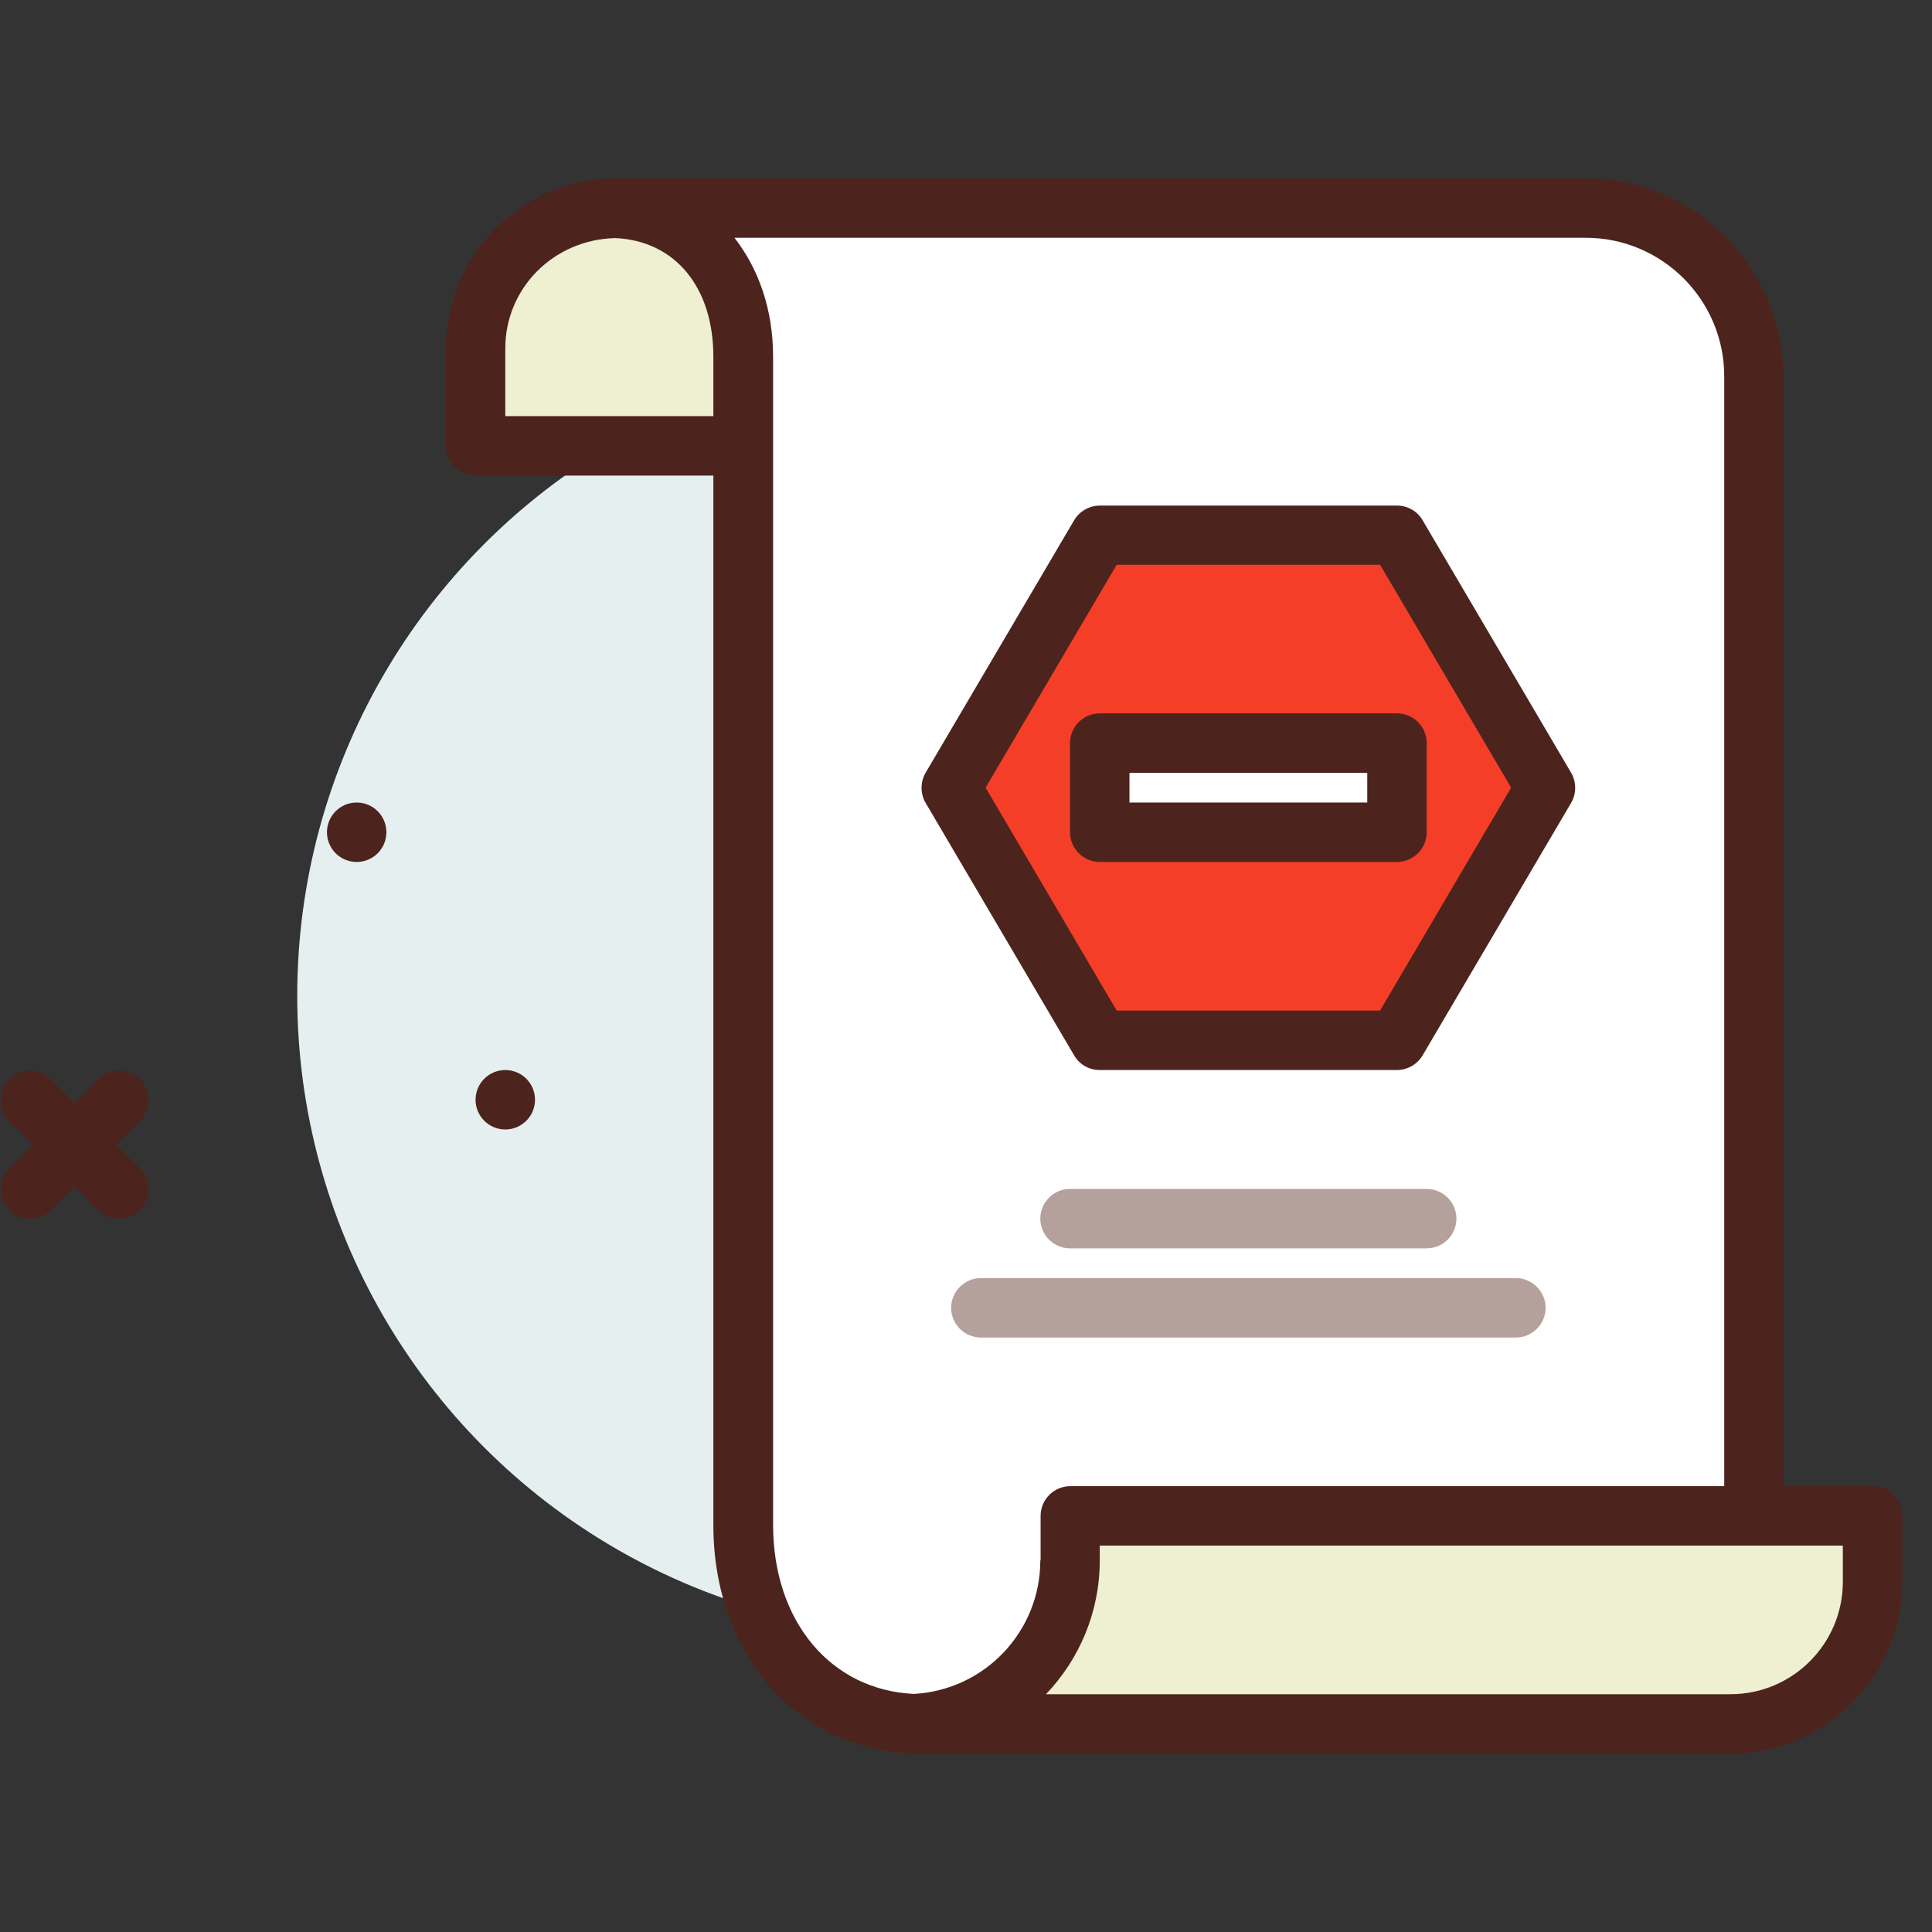 <?xml version="1.0" encoding="UTF-8"?>
<svg xmlns="http://www.w3.org/2000/svg" id="a" width="65px" height="65px" viewBox="0 0 65 65"><rect x="0" y="0" width="65" height="65" fill="#333333" stroke="none"/><circle cx="31.5" cy="33.5" r="21.5" fill="#e5efef"/><path d="m20.72,7h15.78v8h-20.5v-3.28c0-2.61,2.12-4.72,4.72-4.72Z" fill="#efefd2"/><path d="m20.72,7c2.66.11,4.28,2.25,4.28,5v39.3c0,3.7,2.3,6.7,6,6.7h24l4-2.99V12.66c0-3.13-2.53-5.66-5.66-5.66H20.72Z" fill="#fff"/><path d="m31,58h27.22c2.64,0,4.78-2.14,4.78-4.78v-2.22h-27v1.5c0,2.91-2.27,5.3-5.13,5.49h.13Z" fill="#efefd2"/><polygon points="47 18 37 18 32 26.5 37 35 47 35 52 26.5 47 18" fill="#f53e28"/><rect x="37" y="25" width="10" height="3" fill="#fff"/><path d="m48,42h-12c-.55,0-1-.45-1-1s.45-1,1-1h12c.55,0,1,.45,1,1s-.45,1-1,1Z" fill="#b5a19c"/><path d="m51,45h-18c-.55,0-1-.45-1-1s.45-1,1-1h18c.55,0,1,.45,1,1s-.45,1-1,1Z" fill="#b5a19c"/><path d="m63,50h-3V12.66c0-3.67-2.99-6.66-6.66-6.66H20.72c-3.16,0-5.72,2.57-5.72,5.72v3.28c0,.55.45,1,1,1h8v35.3c0,4.46,2.94,7.7,7,7.7h27.22c3.19,0,5.78-2.59,5.78-5.78v-2.22c0-.55-.45-1-1-1ZM17,14v-2.28c0-2.02,1.62-3.66,3.7-3.71,2.01.09,3.3,1.65,3.3,3.99v2h-7Zm18,38.5c0,2.39-1.87,4.36-4.25,4.49,0,0,0,0,0,0-2.8-.13-4.74-2.44-4.74-5.69V12c0-1.59-.49-2.96-1.3-4h28.64c2.57,0,4.66,2.09,4.66,4.66v37.34h-22c-.55,0-1,.45-1,1v1.5Zm27,.72c0,2.08-1.69,3.78-3.78,3.78h-23.03c1.12-1.17,1.81-2.76,1.81-4.5v-.5h25v1.22Z" fill="#4c241d"/><path d="m37,36h10c.35,0,.68-.19.86-.49l5-8.5c.18-.31.18-.7,0-1.01l-5-8.5c-.18-.31-.51-.49-.86-.49h-10c-.35,0-.68.19-.86.49l-5,8.5c-.18.31-.18.7,0,1.01l5,8.5c.18.31.51.49.86.49Zm.57-17h8.86l4.41,7.5-4.41,7.5h-8.86l-4.41-7.5,4.41-7.5Z" fill="#4c241d"/><path d="m48,28v-3c0-.55-.45-1-1-1h-10c-.55,0-1,.45-1,1v3c0,.55.45,1,1,1h10c.55,0,1-.45,1-1Zm-2-1h-8v-1h8v1Z" fill="#4c241d"/><path d="m.29,40.71c.2.2.45.29.71.29s.51-.1.71-.29l.79-.79.79.79c.2.2.45.29.71.29s.51-.1.71-.29c.39-.39.39-1.02,0-1.41l-.79-.79.79-.79c.39-.39.39-1.02,0-1.41s-1.02-.39-1.41,0l-.79.79-.79-.79c-.39-.39-1.02-.39-1.41,0s-.39,1.02,0,1.41l.79.79-.79.79c-.39.39-.39,1.02,0,1.41Z" fill="#4c241d"/><circle cx="17" cy="37" r="1" fill="#4c241d"/><circle cx="12" cy="28" r="1" fill="#4c241d"/></svg>
